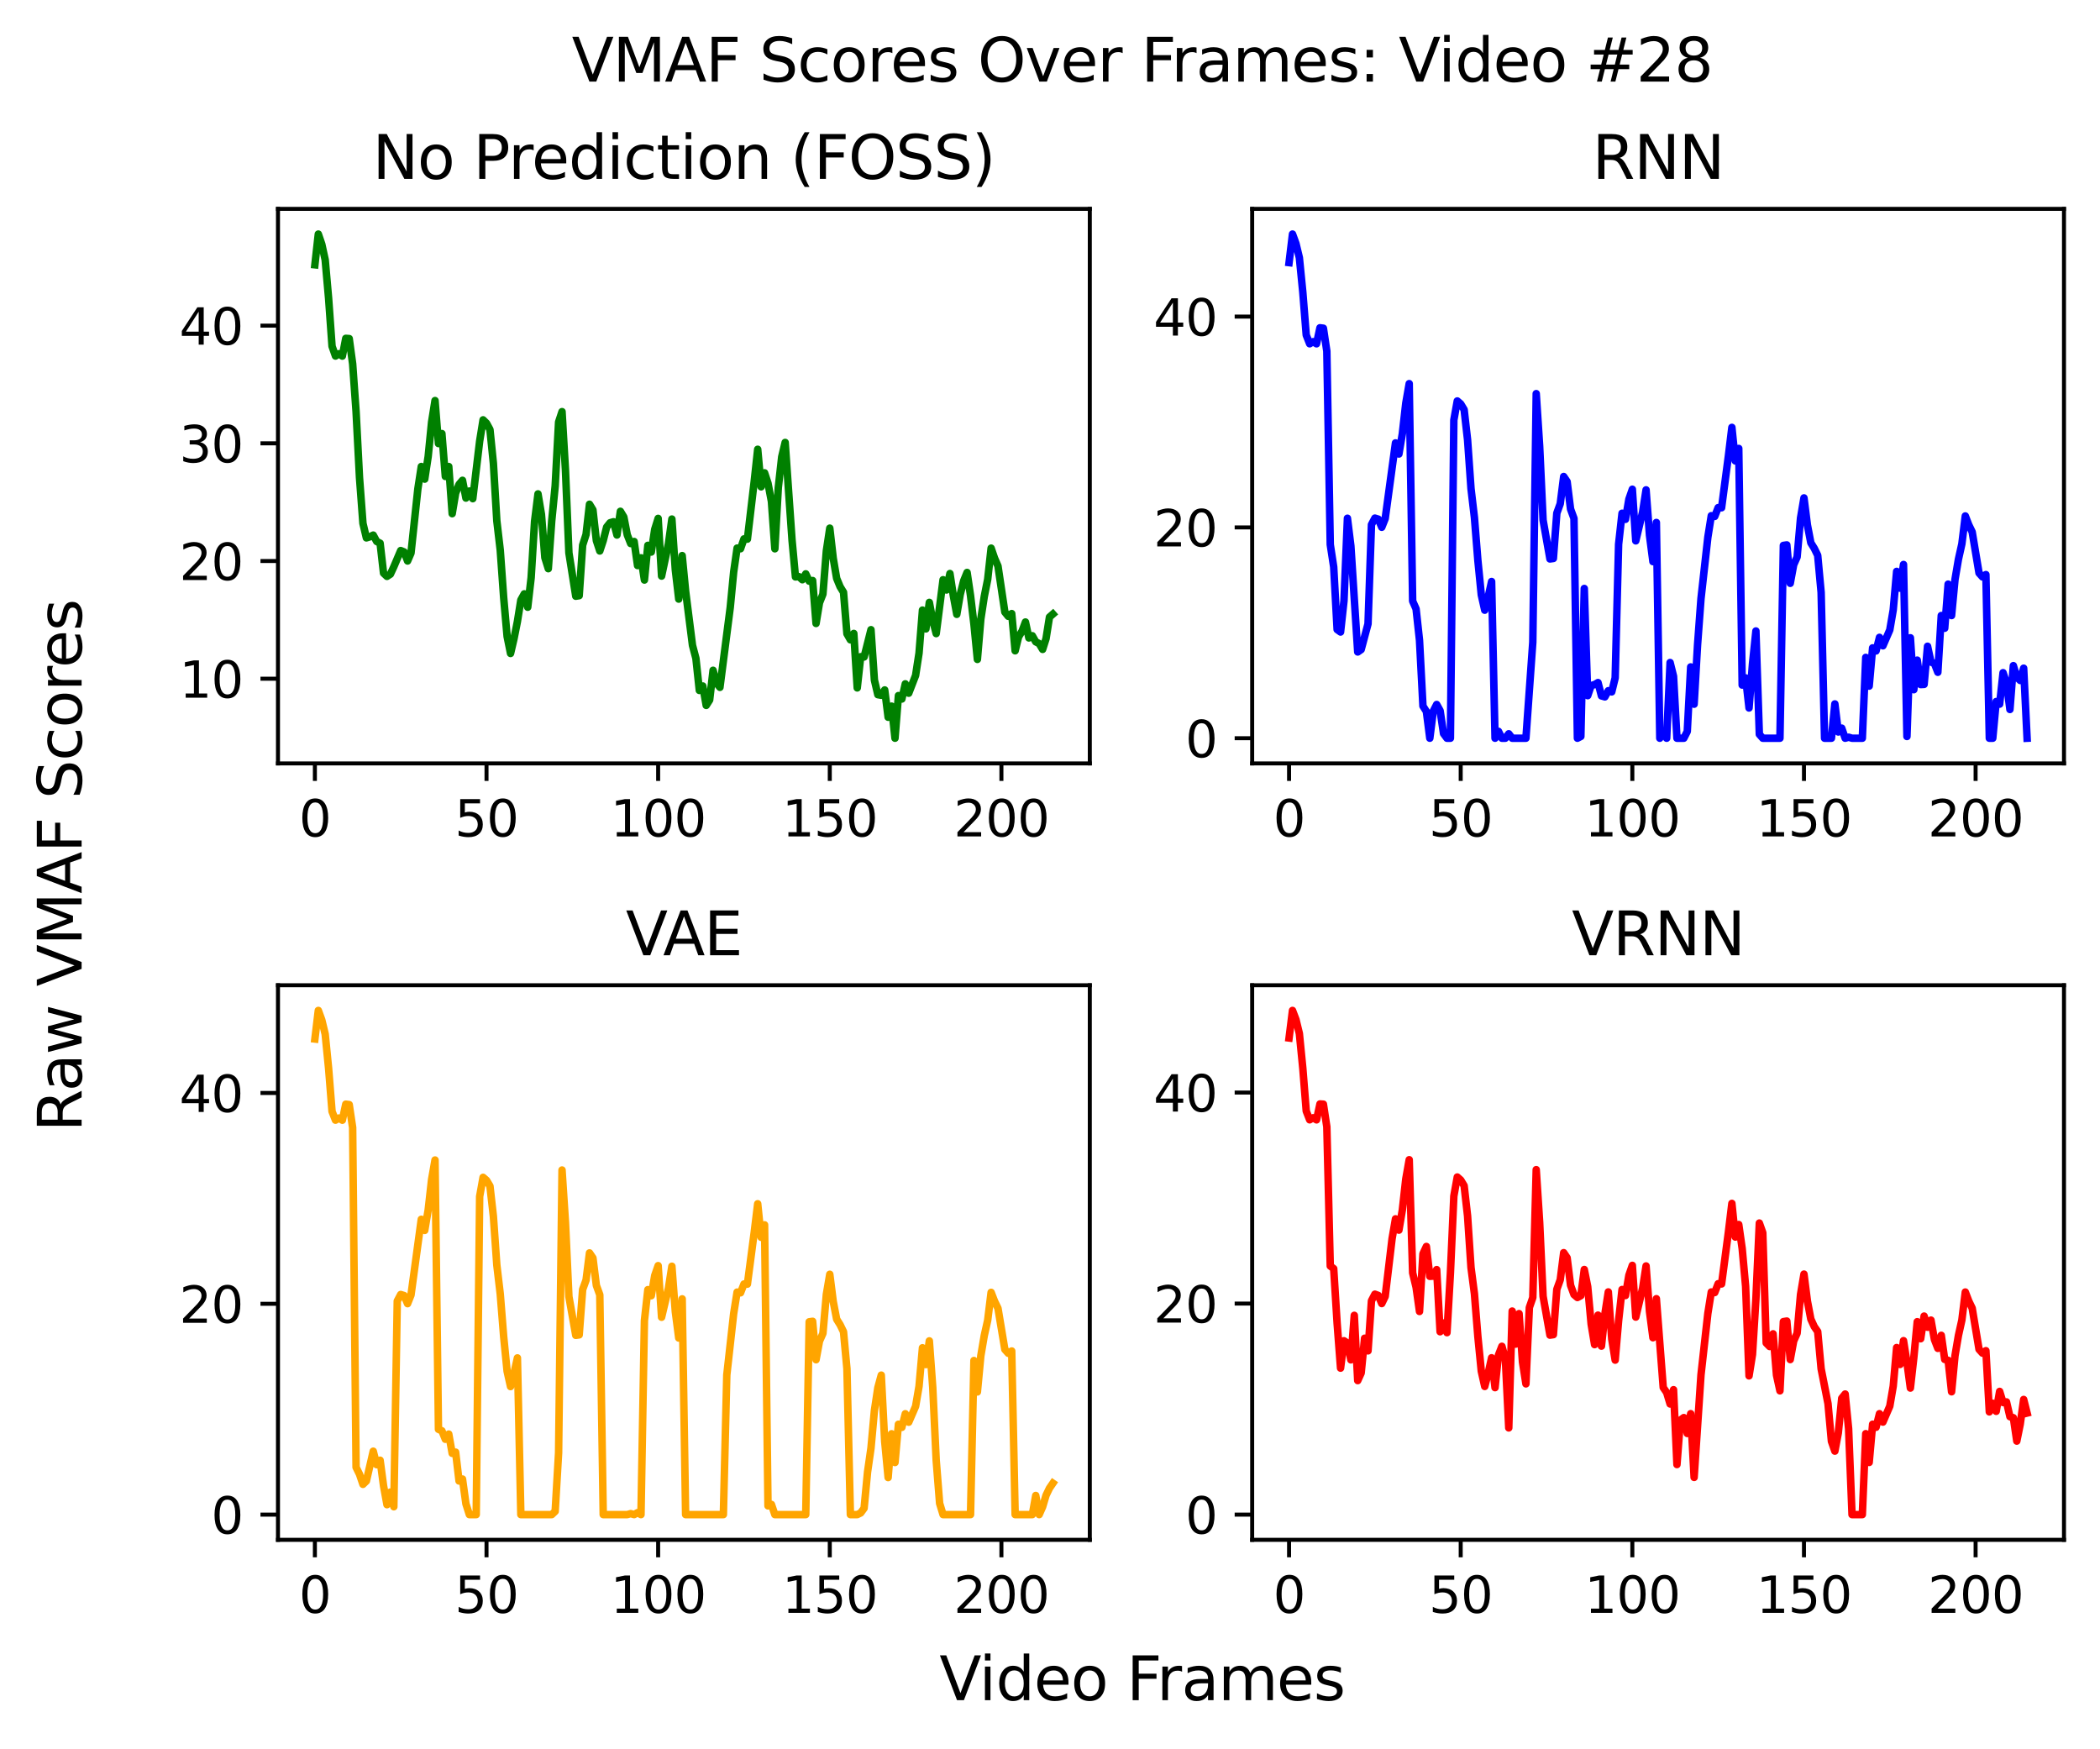 <?xml version="1.0" encoding="utf-8" standalone="no"?>
<!DOCTYPE svg PUBLIC "-//W3C//DTD SVG 1.1//EN"
  "http://www.w3.org/Graphics/SVG/1.1/DTD/svg11.dtd">
<svg xmlns:xlink="http://www.w3.org/1999/xlink" width="419.904pt" height="349.632pt" viewBox="0 0 419.904 349.632" xmlns="http://www.w3.org/2000/svg" version="1.1">
 <defs>
  <style type="text/css">*{stroke-linejoin: round; stroke-linecap: butt}</style>
 </defs>
 <g id="figure_1">
  <g id="patch_1">
   <path d="M 0 349.632 
L 419.904 349.632 
L 419.904 -0 
L 0 -0 
z
" style="fill: #ffffff"/>
  </g>
  <g id="axes_1">
   <g id="patch_2">
    <path d="M 55.584 152.64 
L 217.911 152.64 
L 217.911 41.76 
L 55.584 41.76 
z
" style="fill: #ffffff"/>
   </g>
   <g id="matplotlib.axis_1">
    <g id="xtick_1">
     <g id="line2d_1">
      <defs>
       <path id="mac944704f8" d="M 0 0 
L 0 3.5 
" style="stroke: #000000; stroke-width: 0.8"/>
      </defs>
      <g>
       <use xlink:href="#mac944704f8" x="62.963" y="152.64" style="stroke: #000000; stroke-width: 0.8"/>
      </g>
     </g>
     <g id="text_1">
      <!-- 0 -->
      <g transform="translate(59.781 167.238) scale(0.1 -0.1)">
       <defs>
        <path id="DejaVuSans-30" d="M 2034 4250 
Q 1547 4250 1301 3770 
Q 1056 3291 1056 2328 
Q 1056 1369 1301 889 
Q 1547 409 2034 409 
Q 2525 409 2770 889 
Q 3016 1369 3016 2328 
Q 3016 3291 2770 3770 
Q 2525 4250 2034 4250 
z
M 2034 4750 
Q 2819 4750 3233 4129 
Q 3647 3509 3647 2328 
Q 3647 1150 3233 529 
Q 2819 -91 2034 -91 
Q 1250 -91 836 529 
Q 422 1150 422 2328 
Q 422 3509 836 4129 
Q 1250 4750 2034 4750 
z
" transform="scale(0.016)"/>
       </defs>
       <use xlink:href="#DejaVuSans-30"/>
      </g>
     </g>
    </g>
    <g id="xtick_2">
     <g id="line2d_2">
      <g>
       <use xlink:href="#mac944704f8" x="97.281" y="152.64" style="stroke: #000000; stroke-width: 0.8"/>
      </g>
     </g>
     <g id="text_2">
      <!-- 50 -->
      <g transform="translate(90.919 167.238) scale(0.1 -0.1)">
       <defs>
        <path id="DejaVuSans-35" d="M 691 4666 
L 3169 4666 
L 3169 4134 
L 1269 4134 
L 1269 2991 
Q 1406 3038 1543 3061 
Q 1681 3084 1819 3084 
Q 2600 3084 3056 2656 
Q 3513 2228 3513 1497 
Q 3513 744 3044 326 
Q 2575 -91 1722 -91 
Q 1428 -91 1123 -41 
Q 819 9 494 109 
L 494 744 
Q 775 591 1075 516 
Q 1375 441 1709 441 
Q 2250 441 2565 725 
Q 2881 1009 2881 1497 
Q 2881 1984 2565 2268 
Q 2250 2553 1709 2553 
Q 1456 2553 1204 2497 
Q 953 2441 691 2322 
L 691 4666 
z
" transform="scale(0.016)"/>
       </defs>
       <use xlink:href="#DejaVuSans-35"/>
       <use xlink:href="#DejaVuSans-30" x="63.623"/>
      </g>
     </g>
    </g>
    <g id="xtick_3">
     <g id="line2d_3">
      <g>
       <use xlink:href="#mac944704f8" x="131.6" y="152.64" style="stroke: #000000; stroke-width: 0.8"/>
      </g>
     </g>
     <g id="text_3">
      <!-- 100 -->
      <g transform="translate(122.056 167.238) scale(0.1 -0.1)">
       <defs>
        <path id="DejaVuSans-31" d="M 794 531 
L 1825 531 
L 1825 4091 
L 703 3866 
L 703 4441 
L 1819 4666 
L 2450 4666 
L 2450 531 
L 3481 531 
L 3481 0 
L 794 0 
L 794 531 
z
" transform="scale(0.016)"/>
       </defs>
       <use xlink:href="#DejaVuSans-31"/>
       <use xlink:href="#DejaVuSans-30" x="63.623"/>
       <use xlink:href="#DejaVuSans-30" x="127.246"/>
      </g>
     </g>
    </g>
    <g id="xtick_4">
     <g id="line2d_4">
      <g>
       <use xlink:href="#mac944704f8" x="165.918" y="152.64" style="stroke: #000000; stroke-width: 0.8"/>
      </g>
     </g>
     <g id="text_4">
      <!-- 150 -->
      <g transform="translate(156.375 167.238) scale(0.1 -0.1)">
       <use xlink:href="#DejaVuSans-31"/>
       <use xlink:href="#DejaVuSans-35" x="63.623"/>
       <use xlink:href="#DejaVuSans-30" x="127.246"/>
      </g>
     </g>
    </g>
    <g id="xtick_5">
     <g id="line2d_5">
      <g>
       <use xlink:href="#mac944704f8" x="200.237" y="152.64" style="stroke: #000000; stroke-width: 0.8"/>
      </g>
     </g>
     <g id="text_5">
      <!-- 200 -->
      <g transform="translate(190.693 167.238) scale(0.1 -0.1)">
       <defs>
        <path id="DejaVuSans-32" d="M 1228 531 
L 3431 531 
L 3431 0 
L 469 0 
L 469 531 
Q 828 903 1448 1529 
Q 2069 2156 2228 2338 
Q 2531 2678 2651 2914 
Q 2772 3150 2772 3378 
Q 2772 3750 2511 3984 
Q 2250 4219 1831 4219 
Q 1534 4219 1204 4116 
Q 875 4013 500 3803 
L 500 4441 
Q 881 4594 1212 4672 
Q 1544 4750 1819 4750 
Q 2544 4750 2975 4387 
Q 3406 4025 3406 3419 
Q 3406 3131 3298 2873 
Q 3191 2616 2906 2266 
Q 2828 2175 2409 1742 
Q 1991 1309 1228 531 
z
" transform="scale(0.016)"/>
       </defs>
       <use xlink:href="#DejaVuSans-32"/>
       <use xlink:href="#DejaVuSans-30" x="63.623"/>
       <use xlink:href="#DejaVuSans-30" x="127.246"/>
      </g>
     </g>
    </g>
   </g>
   <g id="matplotlib.axis_2">
    <g id="ytick_1">
     <g id="line2d_6">
      <defs>
       <path id="m221601dce3" d="M 0 0 
L -3.5 0 
" style="stroke: #000000; stroke-width: 0.8"/>
      </defs>
      <g>
       <use xlink:href="#m221601dce3" x="55.584" y="135.704" style="stroke: #000000; stroke-width: 0.8"/>
      </g>
     </g>
     <g id="text_6">
      <!-- 10 -->
      <g transform="translate(35.859 139.503) scale(0.1 -0.1)">
       <use xlink:href="#DejaVuSans-31"/>
       <use xlink:href="#DejaVuSans-30" x="63.623"/>
      </g>
     </g>
    </g>
    <g id="ytick_2">
     <g id="line2d_7">
      <g>
       <use xlink:href="#m221601dce3" x="55.584" y="112.171" style="stroke: #000000; stroke-width: 0.8"/>
      </g>
     </g>
     <g id="text_7">
      <!-- 20 -->
      <g transform="translate(35.859 115.971) scale(0.1 -0.1)">
       <use xlink:href="#DejaVuSans-32"/>
       <use xlink:href="#DejaVuSans-30" x="63.623"/>
      </g>
     </g>
    </g>
    <g id="ytick_3">
     <g id="line2d_8">
      <g>
       <use xlink:href="#m221601dce3" x="55.584" y="88.639" style="stroke: #000000; stroke-width: 0.8"/>
      </g>
     </g>
     <g id="text_8">
      <!-- 30 -->
      <g transform="translate(35.859 92.438) scale(0.1 -0.1)">
       <defs>
        <path id="DejaVuSans-33" d="M 2597 2516 
Q 3050 2419 3304 2112 
Q 3559 1806 3559 1356 
Q 3559 666 3084 287 
Q 2609 -91 1734 -91 
Q 1441 -91 1130 -33 
Q 819 25 488 141 
L 488 750 
Q 750 597 1062 519 
Q 1375 441 1716 441 
Q 2309 441 2620 675 
Q 2931 909 2931 1356 
Q 2931 1769 2642 2001 
Q 2353 2234 1838 2234 
L 1294 2234 
L 1294 2753 
L 1863 2753 
Q 2328 2753 2575 2939 
Q 2822 3125 2822 3475 
Q 2822 3834 2567 4026 
Q 2313 4219 1838 4219 
Q 1578 4219 1281 4162 
Q 984 4106 628 3988 
L 628 4550 
Q 988 4650 1302 4700 
Q 1616 4750 1894 4750 
Q 2613 4750 3031 4423 
Q 3450 4097 3450 3541 
Q 3450 3153 3228 2886 
Q 3006 2619 2597 2516 
z
" transform="scale(0.016)"/>
       </defs>
       <use xlink:href="#DejaVuSans-33"/>
       <use xlink:href="#DejaVuSans-30" x="63.623"/>
      </g>
     </g>
    </g>
    <g id="ytick_4">
     <g id="line2d_9">
      <g>
       <use xlink:href="#m221601dce3" x="55.584" y="65.107" style="stroke: #000000; stroke-width: 0.8"/>
      </g>
     </g>
     <g id="text_9">
      <!-- 40 -->
      <g transform="translate(35.859 68.906) scale(0.1 -0.1)">
       <defs>
        <path id="DejaVuSans-34" d="M 2419 4116 
L 825 1625 
L 2419 1625 
L 2419 4116 
z
M 2253 4666 
L 3047 4666 
L 3047 1625 
L 3713 1625 
L 3713 1100 
L 3047 1100 
L 3047 0 
L 2419 0 
L 2419 1100 
L 313 1100 
L 313 1709 
L 2253 4666 
z
" transform="scale(0.016)"/>
       </defs>
       <use xlink:href="#DejaVuSans-34"/>
       <use xlink:href="#DejaVuSans-30" x="63.623"/>
      </g>
     </g>
    </g>
   </g>
   <g id="line2d_10">
    <path d="M 62.963 52.94 
L 63.649 46.8 
L 64.335 48.814 
L 65.022 51.952 
L 65.708 59.687 
L 66.394 69.228 
L 67.081 71.185 
L 67.767 70.73 
L 68.453 71.196 
L 69.14 67.651 
L 69.826 67.697 
L 70.513 72.745 
L 71.199 82.304 
L 71.885 95.507 
L 72.572 104.636 
L 73.258 107.545 
L 73.944 107.333 
L 74.631 106.99 
L 75.317 108.257 
L 76.004 108.605 
L 76.69 114.594 
L 77.376 115.241 
L 78.063 114.799 
L 78.749 113.313 
L 80.122 110.078 
L 80.808 110.359 
L 81.495 112.164 
L 82.181 110.581 
L 83.554 97.742 
L 84.24 93.275 
L 84.926 95.793 
L 85.613 91.288 
L 86.299 84.402 
L 86.986 80.091 
L 87.672 88.684 
L 88.358 86.688 
L 89.045 95.259 
L 89.731 93.278 
L 90.417 102.703 
L 91.104 98.608 
L 91.79 96.848 
L 92.477 96.035 
L 93.163 99.583 
L 93.849 98.176 
L 94.536 99.702 
L 95.908 88.208 
L 96.595 83.947 
L 97.281 84.623 
L 97.968 85.889 
L 98.654 92.633 
L 99.34 104.128 
L 100.027 109.999 
L 100.713 119.527 
L 101.399 127.249 
L 102.086 130.652 
L 102.772 127.717 
L 103.459 124.26 
L 104.145 119.968 
L 104.831 118.736 
L 105.518 121.412 
L 106.204 115.489 
L 106.89 104.251 
L 107.577 98.751 
L 108.263 102.849 
L 108.95 111.499 
L 109.636 113.704 
L 110.322 104.115 
L 111.009 97.158 
L 111.695 84.382 
L 112.381 82.303 
L 113.068 94.03 
L 113.754 110.54 
L 115.127 119.21 
L 115.813 119.099 
L 116.5 108.997 
L 117.186 106.859 
L 117.872 100.819 
L 118.559 101.955 
L 119.245 108.082 
L 119.931 110.165 
L 120.618 108.081 
L 121.304 105.377 
L 121.991 104.519 
L 122.677 104.321 
L 123.363 106.973 
L 124.05 102.231 
L 124.736 103.369 
L 125.422 106.927 
L 126.109 108.677 
L 126.795 108.267 
L 127.482 113.075 
L 128.168 111.531 
L 128.854 115.971 
L 129.541 109.037 
L 130.227 110.374 
L 130.913 105.847 
L 131.6 103.649 
L 132.286 115.184 
L 133.659 108.718 
L 134.345 103.781 
L 135.032 113.927 
L 135.718 119.784 
L 136.404 111.086 
L 137.091 118.174 
L 138.464 129.025 
L 139.15 131.634 
L 139.836 138.041 
L 140.523 137.16 
L 141.209 141.036 
L 141.895 139.953 
L 142.582 134.019 
L 143.268 136.567 
L 143.955 137.427 
L 146.014 121.455 
L 146.7 114.358 
L 147.386 109.586 
L 148.073 109.716 
L 148.759 107.746 
L 149.446 107.794 
L 150.818 96.165 
L 151.505 89.829 
L 152.191 97.335 
L 152.877 94.54 
L 153.564 96.621 
L 154.25 100.252 
L 154.937 109.724 
L 155.623 97.506 
L 156.309 91.337 
L 156.996 88.463 
L 158.368 107.956 
L 159.055 115.348 
L 159.741 115.285 
L 160.428 115.912 
L 161.114 114.736 
L 161.8 116.195 
L 162.487 116.071 
L 163.173 124.657 
L 163.859 120.519 
L 164.546 118.793 
L 165.232 110.151 
L 165.918 105.6 
L 166.605 111.603 
L 167.291 115.635 
L 167.978 117.307 
L 168.664 118.42 
L 169.35 126.715 
L 170.037 127.922 
L 170.723 126.654 
L 171.409 137.539 
L 172.096 131.303 
L 172.782 131.358 
L 174.155 125.902 
L 174.841 135.968 
L 175.528 138.895 
L 176.214 139.013 
L 176.9 137.948 
L 177.587 143.405 
L 178.273 141.188 
L 178.96 147.6 
L 179.646 139.075 
L 180.332 139.762 
L 181.019 136.728 
L 181.705 138.6 
L 183.078 135.048 
L 183.764 130.593 
L 184.451 121.982 
L 185.137 125.745 
L 185.823 120.446 
L 186.51 124.047 
L 187.196 126.68 
L 188.569 115.909 
L 189.255 117.961 
L 189.942 114.674 
L 190.628 119.139 
L 191.314 122.83 
L 192.001 118.852 
L 192.687 116.145 
L 193.373 114.457 
L 194.06 119.09 
L 194.746 124.828 
L 195.433 131.841 
L 196.119 123.783 
L 196.805 119.287 
L 197.492 115.843 
L 198.178 109.596 
L 198.864 111.599 
L 199.551 113.189 
L 200.924 122.376 
L 201.61 123.226 
L 202.296 122.68 
L 202.983 130.118 
L 203.669 127.337 
L 204.355 126.205 
L 205.042 124.367 
L 205.728 127.549 
L 206.415 127.109 
L 207.101 128.324 
L 207.787 128.68 
L 208.474 129.84 
L 209.16 127.685 
L 209.846 123.381 
L 210.533 122.778 
L 210.533 122.778 
" clip-path="url(#p3bd9b86f5b)" style="fill: none; stroke: #008000; stroke-width: 1.5; stroke-linecap: square"/>
   </g>
   <g id="patch_3">
    <path d="M 55.584 152.64 
L 55.584 41.76 
" style="fill: none; stroke: #000000; stroke-width: 0.8; stroke-linejoin: miter; stroke-linecap: square"/>
   </g>
   <g id="patch_4">
    <path d="M 217.911 152.64 
L 217.911 41.76 
" style="fill: none; stroke: #000000; stroke-width: 0.8; stroke-linejoin: miter; stroke-linecap: square"/>
   </g>
   <g id="patch_5">
    <path d="M 55.584 152.64 
L 217.911 152.64 
" style="fill: none; stroke: #000000; stroke-width: 0.8; stroke-linejoin: miter; stroke-linecap: square"/>
   </g>
   <g id="patch_6">
    <path d="M 55.584 41.76 
L 217.911 41.76 
" style="fill: none; stroke: #000000; stroke-width: 0.8; stroke-linejoin: miter; stroke-linecap: square"/>
   </g>
   <g id="text_10">
    <!-- No Prediction (FOSS) -->
    <g transform="translate(74.496 35.76) scale(0.12 -0.12)">
     <defs>
      <path id="DejaVuSans-4e" d="M 628 4666 
L 1478 4666 
L 3547 763 
L 3547 4666 
L 4159 4666 
L 4159 0 
L 3309 0 
L 1241 3903 
L 1241 0 
L 628 0 
L 628 4666 
z
" transform="scale(0.016)"/>
      <path id="DejaVuSans-6f" d="M 1959 3097 
Q 1497 3097 1228 2736 
Q 959 2375 959 1747 
Q 959 1119 1226 758 
Q 1494 397 1959 397 
Q 2419 397 2687 759 
Q 2956 1122 2956 1747 
Q 2956 2369 2687 2733 
Q 2419 3097 1959 3097 
z
M 1959 3584 
Q 2709 3584 3137 3096 
Q 3566 2609 3566 1747 
Q 3566 888 3137 398 
Q 2709 -91 1959 -91 
Q 1206 -91 779 398 
Q 353 888 353 1747 
Q 353 2609 779 3096 
Q 1206 3584 1959 3584 
z
" transform="scale(0.016)"/>
      <path id="DejaVuSans-20" transform="scale(0.016)"/>
      <path id="DejaVuSans-50" d="M 1259 4147 
L 1259 2394 
L 2053 2394 
Q 2494 2394 2734 2622 
Q 2975 2850 2975 3272 
Q 2975 3691 2734 3919 
Q 2494 4147 2053 4147 
L 1259 4147 
z
M 628 4666 
L 2053 4666 
Q 2838 4666 3239 4311 
Q 3641 3956 3641 3272 
Q 3641 2581 3239 2228 
Q 2838 1875 2053 1875 
L 1259 1875 
L 1259 0 
L 628 0 
L 628 4666 
z
" transform="scale(0.016)"/>
      <path id="DejaVuSans-72" d="M 2631 2963 
Q 2534 3019 2420 3045 
Q 2306 3072 2169 3072 
Q 1681 3072 1420 2755 
Q 1159 2438 1159 1844 
L 1159 0 
L 581 0 
L 581 3500 
L 1159 3500 
L 1159 2956 
Q 1341 3275 1631 3429 
Q 1922 3584 2338 3584 
Q 2397 3584 2469 3576 
Q 2541 3569 2628 3553 
L 2631 2963 
z
" transform="scale(0.016)"/>
      <path id="DejaVuSans-65" d="M 3597 1894 
L 3597 1613 
L 953 1613 
Q 991 1019 1311 708 
Q 1631 397 2203 397 
Q 2534 397 2845 478 
Q 3156 559 3463 722 
L 3463 178 
Q 3153 47 2828 -22 
Q 2503 -91 2169 -91 
Q 1331 -91 842 396 
Q 353 884 353 1716 
Q 353 2575 817 3079 
Q 1281 3584 2069 3584 
Q 2775 3584 3186 3129 
Q 3597 2675 3597 1894 
z
M 3022 2063 
Q 3016 2534 2758 2815 
Q 2500 3097 2075 3097 
Q 1594 3097 1305 2825 
Q 1016 2553 972 2059 
L 3022 2063 
z
" transform="scale(0.016)"/>
      <path id="DejaVuSans-64" d="M 2906 2969 
L 2906 4863 
L 3481 4863 
L 3481 0 
L 2906 0 
L 2906 525 
Q 2725 213 2448 61 
Q 2172 -91 1784 -91 
Q 1150 -91 751 415 
Q 353 922 353 1747 
Q 353 2572 751 3078 
Q 1150 3584 1784 3584 
Q 2172 3584 2448 3432 
Q 2725 3281 2906 2969 
z
M 947 1747 
Q 947 1113 1208 752 
Q 1469 391 1925 391 
Q 2381 391 2643 752 
Q 2906 1113 2906 1747 
Q 2906 2381 2643 2742 
Q 2381 3103 1925 3103 
Q 1469 3103 1208 2742 
Q 947 2381 947 1747 
z
" transform="scale(0.016)"/>
      <path id="DejaVuSans-69" d="M 603 3500 
L 1178 3500 
L 1178 0 
L 603 0 
L 603 3500 
z
M 603 4863 
L 1178 4863 
L 1178 4134 
L 603 4134 
L 603 4863 
z
" transform="scale(0.016)"/>
      <path id="DejaVuSans-63" d="M 3122 3366 
L 3122 2828 
Q 2878 2963 2633 3030 
Q 2388 3097 2138 3097 
Q 1578 3097 1268 2742 
Q 959 2388 959 1747 
Q 959 1106 1268 751 
Q 1578 397 2138 397 
Q 2388 397 2633 464 
Q 2878 531 3122 666 
L 3122 134 
Q 2881 22 2623 -34 
Q 2366 -91 2075 -91 
Q 1284 -91 818 406 
Q 353 903 353 1747 
Q 353 2603 823 3093 
Q 1294 3584 2113 3584 
Q 2378 3584 2631 3529 
Q 2884 3475 3122 3366 
z
" transform="scale(0.016)"/>
      <path id="DejaVuSans-74" d="M 1172 4494 
L 1172 3500 
L 2356 3500 
L 2356 3053 
L 1172 3053 
L 1172 1153 
Q 1172 725 1289 603 
Q 1406 481 1766 481 
L 2356 481 
L 2356 0 
L 1766 0 
Q 1100 0 847 248 
Q 594 497 594 1153 
L 594 3053 
L 172 3053 
L 172 3500 
L 594 3500 
L 594 4494 
L 1172 4494 
z
" transform="scale(0.016)"/>
      <path id="DejaVuSans-6e" d="M 3513 2113 
L 3513 0 
L 2938 0 
L 2938 2094 
Q 2938 2591 2744 2837 
Q 2550 3084 2163 3084 
Q 1697 3084 1428 2787 
Q 1159 2491 1159 1978 
L 1159 0 
L 581 0 
L 581 3500 
L 1159 3500 
L 1159 2956 
Q 1366 3272 1645 3428 
Q 1925 3584 2291 3584 
Q 2894 3584 3203 3211 
Q 3513 2838 3513 2113 
z
" transform="scale(0.016)"/>
      <path id="DejaVuSans-28" d="M 1984 4856 
Q 1566 4138 1362 3434 
Q 1159 2731 1159 2009 
Q 1159 1288 1364 580 
Q 1569 -128 1984 -844 
L 1484 -844 
Q 1016 -109 783 600 
Q 550 1309 550 2009 
Q 550 2706 781 3412 
Q 1013 4119 1484 4856 
L 1984 4856 
z
" transform="scale(0.016)"/>
      <path id="DejaVuSans-46" d="M 628 4666 
L 3309 4666 
L 3309 4134 
L 1259 4134 
L 1259 2759 
L 3109 2759 
L 3109 2228 
L 1259 2228 
L 1259 0 
L 628 0 
L 628 4666 
z
" transform="scale(0.016)"/>
      <path id="DejaVuSans-4f" d="M 2522 4238 
Q 1834 4238 1429 3725 
Q 1025 3213 1025 2328 
Q 1025 1447 1429 934 
Q 1834 422 2522 422 
Q 3209 422 3611 934 
Q 4013 1447 4013 2328 
Q 4013 3213 3611 3725 
Q 3209 4238 2522 4238 
z
M 2522 4750 
Q 3503 4750 4090 4092 
Q 4678 3434 4678 2328 
Q 4678 1225 4090 567 
Q 3503 -91 2522 -91 
Q 1538 -91 948 565 
Q 359 1222 359 2328 
Q 359 3434 948 4092 
Q 1538 4750 2522 4750 
z
" transform="scale(0.016)"/>
      <path id="DejaVuSans-53" d="M 3425 4513 
L 3425 3897 
Q 3066 4069 2747 4153 
Q 2428 4238 2131 4238 
Q 1616 4238 1336 4038 
Q 1056 3838 1056 3469 
Q 1056 3159 1242 3001 
Q 1428 2844 1947 2747 
L 2328 2669 
Q 3034 2534 3370 2195 
Q 3706 1856 3706 1288 
Q 3706 609 3251 259 
Q 2797 -91 1919 -91 
Q 1588 -91 1214 -16 
Q 841 59 441 206 
L 441 856 
Q 825 641 1194 531 
Q 1563 422 1919 422 
Q 2459 422 2753 634 
Q 3047 847 3047 1241 
Q 3047 1584 2836 1778 
Q 2625 1972 2144 2069 
L 1759 2144 
Q 1053 2284 737 2584 
Q 422 2884 422 3419 
Q 422 4038 858 4394 
Q 1294 4750 2059 4750 
Q 2388 4750 2728 4690 
Q 3069 4631 3425 4513 
z
" transform="scale(0.016)"/>
      <path id="DejaVuSans-29" d="M 513 4856 
L 1013 4856 
Q 1481 4119 1714 3412 
Q 1947 2706 1947 2009 
Q 1947 1309 1714 600 
Q 1481 -109 1013 -844 
L 513 -844 
Q 928 -128 1133 580 
Q 1338 1288 1338 2009 
Q 1338 2731 1133 3434 
Q 928 4138 513 4856 
z
" transform="scale(0.016)"/>
     </defs>
     <use xlink:href="#DejaVuSans-4e"/>
     <use xlink:href="#DejaVuSans-6f" x="74.805"/>
     <use xlink:href="#DejaVuSans-20" x="135.986"/>
     <use xlink:href="#DejaVuSans-50" x="167.773"/>
     <use xlink:href="#DejaVuSans-72" x="226.326"/>
     <use xlink:href="#DejaVuSans-65" x="265.189"/>
     <use xlink:href="#DejaVuSans-64" x="326.713"/>
     <use xlink:href="#DejaVuSans-69" x="390.189"/>
     <use xlink:href="#DejaVuSans-63" x="417.973"/>
     <use xlink:href="#DejaVuSans-74" x="472.953"/>
     <use xlink:href="#DejaVuSans-69" x="512.162"/>
     <use xlink:href="#DejaVuSans-6f" x="539.945"/>
     <use xlink:href="#DejaVuSans-6e" x="601.127"/>
     <use xlink:href="#DejaVuSans-20" x="664.506"/>
     <use xlink:href="#DejaVuSans-28" x="696.293"/>
     <use xlink:href="#DejaVuSans-46" x="735.307"/>
     <use xlink:href="#DejaVuSans-4f" x="792.826"/>
     <use xlink:href="#DejaVuSans-53" x="871.537"/>
     <use xlink:href="#DejaVuSans-53" x="935.014"/>
     <use xlink:href="#DejaVuSans-29" x="998.49"/>
    </g>
   </g>
  </g>
  <g id="axes_2">
   <g id="patch_7">
    <path d="M 250.377 152.64 
L 412.704 152.64 
L 412.704 41.76 
L 250.377 41.76 
z
" style="fill: #ffffff"/>
   </g>
   <g id="matplotlib.axis_3">
    <g id="xtick_6">
     <g id="line2d_11">
      <g>
       <use xlink:href="#mac944704f8" x="257.755" y="152.64" style="stroke: #000000; stroke-width: 0.8"/>
      </g>
     </g>
     <g id="text_11">
      <!-- 0 -->
      <g transform="translate(254.574 167.238) scale(0.1 -0.1)">
       <use xlink:href="#DejaVuSans-30"/>
      </g>
     </g>
    </g>
    <g id="xtick_7">
     <g id="line2d_12">
      <g>
       <use xlink:href="#mac944704f8" x="292.074" y="152.64" style="stroke: #000000; stroke-width: 0.8"/>
      </g>
     </g>
     <g id="text_12">
      <!-- 50 -->
      <g transform="translate(285.711 167.238) scale(0.1 -0.1)">
       <use xlink:href="#DejaVuSans-35"/>
       <use xlink:href="#DejaVuSans-30" x="63.623"/>
      </g>
     </g>
    </g>
    <g id="xtick_8">
     <g id="line2d_13">
      <g>
       <use xlink:href="#mac944704f8" x="326.393" y="152.64" style="stroke: #000000; stroke-width: 0.8"/>
      </g>
     </g>
     <g id="text_13">
      <!-- 100 -->
      <g transform="translate(316.849 167.238) scale(0.1 -0.1)">
       <use xlink:href="#DejaVuSans-31"/>
       <use xlink:href="#DejaVuSans-30" x="63.623"/>
       <use xlink:href="#DejaVuSans-30" x="127.246"/>
      </g>
     </g>
    </g>
    <g id="xtick_9">
     <g id="line2d_14">
      <g>
       <use xlink:href="#mac944704f8" x="360.711" y="152.64" style="stroke: #000000; stroke-width: 0.8"/>
      </g>
     </g>
     <g id="text_14">
      <!-- 150 -->
      <g transform="translate(351.167 167.238) scale(0.1 -0.1)">
       <use xlink:href="#DejaVuSans-31"/>
       <use xlink:href="#DejaVuSans-35" x="63.623"/>
       <use xlink:href="#DejaVuSans-30" x="127.246"/>
      </g>
     </g>
    </g>
    <g id="xtick_10">
     <g id="line2d_15">
      <g>
       <use xlink:href="#mac944704f8" x="395.03" y="152.64" style="stroke: #000000; stroke-width: 0.8"/>
      </g>
     </g>
     <g id="text_15">
      <!-- 200 -->
      <g transform="translate(385.486 167.238) scale(0.1 -0.1)">
       <use xlink:href="#DejaVuSans-32"/>
       <use xlink:href="#DejaVuSans-30" x="63.623"/>
       <use xlink:href="#DejaVuSans-30" x="127.246"/>
      </g>
     </g>
    </g>
   </g>
   <g id="matplotlib.axis_4">
    <g id="ytick_5">
     <g id="line2d_16">
      <g>
       <use xlink:href="#m221601dce3" x="250.377" y="147.6" style="stroke: #000000; stroke-width: 0.8"/>
      </g>
     </g>
     <g id="text_16">
      <!-- 0 -->
      <g transform="translate(237.014 151.399) scale(0.1 -0.1)">
       <use xlink:href="#DejaVuSans-30"/>
      </g>
     </g>
    </g>
    <g id="ytick_6">
     <g id="line2d_17">
      <g>
       <use xlink:href="#m221601dce3" x="250.377" y="105.449" style="stroke: #000000; stroke-width: 0.8"/>
      </g>
     </g>
     <g id="text_17">
      <!-- 20 -->
      <g transform="translate(230.652 109.248) scale(0.1 -0.1)">
       <use xlink:href="#DejaVuSans-32"/>
       <use xlink:href="#DejaVuSans-30" x="63.623"/>
      </g>
     </g>
    </g>
    <g id="ytick_7">
     <g id="line2d_18">
      <g>
       <use xlink:href="#m221601dce3" x="250.377" y="63.298" style="stroke: #000000; stroke-width: 0.8"/>
      </g>
     </g>
     <g id="text_18">
      <!-- 40 -->
      <g transform="translate(230.652 67.098) scale(0.1 -0.1)">
       <use xlink:href="#DejaVuSans-34"/>
       <use xlink:href="#DejaVuSans-30" x="63.623"/>
      </g>
     </g>
    </g>
   </g>
   <g id="line2d_19">
    <path d="M 257.755 52.509 
L 258.442 46.8 
L 259.128 48.681 
L 259.814 51.529 
L 260.501 58.42 
L 261.187 66.991 
L 261.873 68.733 
L 262.56 68.312 
L 263.246 68.739 
L 263.933 65.537 
L 264.619 65.625 
L 265.305 70.219 
L 265.992 108.877 
L 266.678 113.349 
L 267.364 125.868 
L 268.051 126.364 
L 268.737 120.114 
L 269.424 103.62 
L 270.11 109.139 
L 271.483 130.355 
L 272.169 129.876 
L 273.542 124.733 
L 274.228 104.896 
L 274.915 103.593 
L 275.601 103.805 
L 276.287 105.423 
L 276.974 103.693 
L 279.033 88.556 
L 279.719 90.776 
L 280.406 86.707 
L 281.092 80.623 
L 281.778 76.704 
L 282.465 120.184 
L 283.151 121.74 
L 283.837 128.024 
L 284.524 141.166 
L 285.21 142.249 
L 285.897 147.6 
L 286.583 142.204 
L 287.269 140.857 
L 287.956 142.094 
L 288.642 146.675 
L 289.328 147.6 
L 290.015 147.6 
L 290.701 83.994 
L 291.388 80.168 
L 292.074 80.761 
L 292.76 81.911 
L 293.447 87.952 
L 294.133 97.69 
L 294.819 103.491 
L 295.506 112.043 
L 296.192 118.938 
L 296.879 122.002 
L 297.565 119.365 
L 298.251 116.269 
L 298.938 147.6 
L 299.624 146.222 
L 300.31 147.6 
L 300.997 147.6 
L 301.683 146.712 
L 302.37 147.6 
L 305.115 147.6 
L 306.488 128.397 
L 307.174 78.705 
L 307.86 89.206 
L 308.547 103.999 
L 309.92 111.757 
L 310.606 111.661 
L 311.292 102.599 
L 311.979 100.708 
L 312.665 95.276 
L 313.351 96.294 
L 314.038 101.777 
L 314.724 103.658 
L 315.411 147.6 
L 316.097 147.245 
L 316.783 117.661 
L 317.47 139.09 
L 318.156 137.072 
L 318.842 136.877 
L 319.529 136.475 
L 320.215 139.135 
L 320.902 139.333 
L 321.588 138.102 
L 322.274 138.333 
L 322.961 135.532 
L 323.647 108.817 
L 324.333 102.623 
L 325.02 103.833 
L 325.706 99.805 
L 326.393 97.822 
L 327.079 108.139 
L 328.452 102.347 
L 329.138 97.944 
L 329.824 107.015 
L 330.511 112.29 
L 331.197 104.464 
L 331.884 147.6 
L 332.57 146.27 
L 333.256 147.6 
L 333.943 132.467 
L 334.629 135.217 
L 335.315 147.6 
L 336.688 147.6 
L 337.375 146.25 
L 338.061 133.344 
L 338.747 140.796 
L 339.434 128.919 
L 340.12 119.685 
L 341.493 107.405 
L 342.179 103.111 
L 342.866 103.254 
L 343.552 101.495 
L 344.238 101.519 
L 345.611 91.099 
L 346.297 85.453 
L 346.984 92.158 
L 347.67 89.662 
L 348.357 136.973 
L 349.043 135.535 
L 349.729 141.554 
L 350.416 132.742 
L 351.102 126.159 
L 351.788 146.818 
L 352.475 147.6 
L 355.907 147.6 
L 356.593 109.053 
L 357.279 108.951 
L 357.966 116.63 
L 358.652 112.919 
L 359.338 111.374 
L 360.025 103.585 
L 360.711 99.551 
L 361.398 104.969 
L 362.084 108.531 
L 362.77 109.637 
L 363.457 111.041 
L 364.143 118.448 
L 364.829 147.6 
L 366.202 147.6 
L 366.889 140.742 
L 367.575 146.35 
L 368.261 145.584 
L 368.948 147.6 
L 369.634 147.398 
L 370.32 147.6 
L 372.38 147.6 
L 373.066 131.44 
L 373.752 137.183 
L 374.439 129.536 
L 375.125 130.154 
L 375.811 127.434 
L 376.498 129.121 
L 377.871 125.951 
L 378.557 121.953 
L 379.243 114.245 
L 379.93 117.602 
L 380.616 112.866 
L 381.302 147.253 
L 381.989 127.519 
L 382.675 137.897 
L 383.362 131.989 
L 384.048 136.872 
L 384.734 136.836 
L 385.421 129.212 
L 386.107 132.37 
L 386.793 132.646 
L 387.48 134.416 
L 388.166 123.069 
L 388.853 125.612 
L 389.539 116.791 
L 390.225 123.075 
L 390.912 115.857 
L 391.598 111.819 
L 392.284 108.744 
L 392.971 103.163 
L 393.657 104.937 
L 394.344 106.356 
L 395.716 114.574 
L 396.403 115.347 
L 397.089 114.886 
L 397.775 147.6 
L 398.462 147.6 
L 399.148 140.267 
L 399.835 140.787 
L 400.521 134.498 
L 401.207 136.554 
L 401.894 141.853 
L 402.58 133.091 
L 403.266 135.383 
L 403.953 136.056 
L 404.639 133.599 
L 405.325 147.6 
L 405.325 147.6 
" clip-path="url(#p5860aca937)" style="fill: none; stroke: #0000ff; stroke-width: 1.5; stroke-linecap: square"/>
   </g>
   <g id="patch_8">
    <path d="M 250.377 152.64 
L 250.377 41.76 
" style="fill: none; stroke: #000000; stroke-width: 0.8; stroke-linejoin: miter; stroke-linecap: square"/>
   </g>
   <g id="patch_9">
    <path d="M 412.704 152.64 
L 412.704 41.76 
" style="fill: none; stroke: #000000; stroke-width: 0.8; stroke-linejoin: miter; stroke-linecap: square"/>
   </g>
   <g id="patch_10">
    <path d="M 250.377 152.64 
L 412.704 152.64 
" style="fill: none; stroke: #000000; stroke-width: 0.8; stroke-linejoin: miter; stroke-linecap: square"/>
   </g>
   <g id="patch_11">
    <path d="M 250.377 41.76 
L 412.704 41.76 
" style="fill: none; stroke: #000000; stroke-width: 0.8; stroke-linejoin: miter; stroke-linecap: square"/>
   </g>
   <g id="text_19">
    <!-- RNN -->
    <g transform="translate(318.394 35.76) scale(0.12 -0.12)">
     <defs>
      <path id="DejaVuSans-52" d="M 2841 2188 
Q 3044 2119 3236 1894 
Q 3428 1669 3622 1275 
L 4263 0 
L 3584 0 
L 2988 1197 
Q 2756 1666 2539 1819 
Q 2322 1972 1947 1972 
L 1259 1972 
L 1259 0 
L 628 0 
L 628 4666 
L 2053 4666 
Q 2853 4666 3247 4331 
Q 3641 3997 3641 3322 
Q 3641 2881 3436 2590 
Q 3231 2300 2841 2188 
z
M 1259 4147 
L 1259 2491 
L 2053 2491 
Q 2509 2491 2742 2702 
Q 2975 2913 2975 3322 
Q 2975 3731 2742 3939 
Q 2509 4147 2053 4147 
L 1259 4147 
z
" transform="scale(0.016)"/>
     </defs>
     <use xlink:href="#DejaVuSans-52"/>
     <use xlink:href="#DejaVuSans-4e" x="69.482"/>
     <use xlink:href="#DejaVuSans-4e" x="144.287"/>
    </g>
   </g>
  </g>
  <g id="axes_3">
   <g id="patch_12">
    <path d="M 55.584 307.872 
L 217.911 307.872 
L 217.911 196.992 
L 55.584 196.992 
z
" style="fill: #ffffff"/>
   </g>
   <g id="matplotlib.axis_5">
    <g id="xtick_11">
     <g id="line2d_20">
      <g>
       <use xlink:href="#mac944704f8" x="62.963" y="307.872" style="stroke: #000000; stroke-width: 0.8"/>
      </g>
     </g>
     <g id="text_20">
      <!-- 0 -->
      <g transform="translate(59.781 322.47) scale(0.1 -0.1)">
       <use xlink:href="#DejaVuSans-30"/>
      </g>
     </g>
    </g>
    <g id="xtick_12">
     <g id="line2d_21">
      <g>
       <use xlink:href="#mac944704f8" x="97.281" y="307.872" style="stroke: #000000; stroke-width: 0.8"/>
      </g>
     </g>
     <g id="text_21">
      <!-- 50 -->
      <g transform="translate(90.919 322.47) scale(0.1 -0.1)">
       <use xlink:href="#DejaVuSans-35"/>
       <use xlink:href="#DejaVuSans-30" x="63.623"/>
      </g>
     </g>
    </g>
    <g id="xtick_13">
     <g id="line2d_22">
      <g>
       <use xlink:href="#mac944704f8" x="131.6" y="307.872" style="stroke: #000000; stroke-width: 0.8"/>
      </g>
     </g>
     <g id="text_22">
      <!-- 100 -->
      <g transform="translate(122.056 322.47) scale(0.1 -0.1)">
       <use xlink:href="#DejaVuSans-31"/>
       <use xlink:href="#DejaVuSans-30" x="63.623"/>
       <use xlink:href="#DejaVuSans-30" x="127.246"/>
      </g>
     </g>
    </g>
    <g id="xtick_14">
     <g id="line2d_23">
      <g>
       <use xlink:href="#mac944704f8" x="165.918" y="307.872" style="stroke: #000000; stroke-width: 0.8"/>
      </g>
     </g>
     <g id="text_23">
      <!-- 150 -->
      <g transform="translate(156.375 322.47) scale(0.1 -0.1)">
       <use xlink:href="#DejaVuSans-31"/>
       <use xlink:href="#DejaVuSans-35" x="63.623"/>
       <use xlink:href="#DejaVuSans-30" x="127.246"/>
      </g>
     </g>
    </g>
    <g id="xtick_15">
     <g id="line2d_24">
      <g>
       <use xlink:href="#mac944704f8" x="200.237" y="307.872" style="stroke: #000000; stroke-width: 0.8"/>
      </g>
     </g>
     <g id="text_24">
      <!-- 200 -->
      <g transform="translate(190.693 322.47) scale(0.1 -0.1)">
       <use xlink:href="#DejaVuSans-32"/>
       <use xlink:href="#DejaVuSans-30" x="63.623"/>
       <use xlink:href="#DejaVuSans-30" x="127.246"/>
      </g>
     </g>
    </g>
   </g>
   <g id="matplotlib.axis_6">
    <g id="ytick_8">
     <g id="line2d_25">
      <g>
       <use xlink:href="#m221601dce3" x="55.584" y="302.832" style="stroke: #000000; stroke-width: 0.8"/>
      </g>
     </g>
     <g id="text_25">
      <!-- 0 -->
      <g transform="translate(42.221 306.631) scale(0.1 -0.1)">
       <use xlink:href="#DejaVuSans-30"/>
      </g>
     </g>
    </g>
    <g id="ytick_9">
     <g id="line2d_26">
      <g>
       <use xlink:href="#m221601dce3" x="55.584" y="260.681" style="stroke: #000000; stroke-width: 0.8"/>
      </g>
     </g>
     <g id="text_26">
      <!-- 20 -->
      <g transform="translate(35.859 264.48) scale(0.1 -0.1)">
       <use xlink:href="#DejaVuSans-32"/>
       <use xlink:href="#DejaVuSans-30" x="63.623"/>
      </g>
     </g>
    </g>
    <g id="ytick_10">
     <g id="line2d_27">
      <g>
       <use xlink:href="#m221601dce3" x="55.584" y="218.53" style="stroke: #000000; stroke-width: 0.8"/>
      </g>
     </g>
     <g id="text_27">
      <!-- 40 -->
      <g transform="translate(35.859 222.33) scale(0.1 -0.1)">
       <use xlink:href="#DejaVuSans-34"/>
       <use xlink:href="#DejaVuSans-30" x="63.623"/>
      </g>
     </g>
    </g>
   </g>
   <g id="line2d_28">
    <path d="M 62.963 207.741 
L 63.649 202.032 
L 64.335 203.913 
L 65.022 206.761 
L 65.708 213.652 
L 66.394 222.223 
L 67.081 223.965 
L 67.767 223.544 
L 68.453 223.971 
L 69.14 220.769 
L 69.826 220.857 
L 70.513 225.451 
L 71.199 293.365 
L 71.885 294.763 
L 72.572 296.78 
L 73.258 296.114 
L 74.631 290.157 
L 75.317 292.853 
L 76.004 291.959 
L 76.69 297.067 
L 77.376 300.846 
L 78.063 298.325 
L 78.749 301.256 
L 79.435 260.128 
L 80.122 258.825 
L 80.808 259.037 
L 81.495 260.655 
L 82.181 258.925 
L 84.24 243.788 
L 84.926 246.008 
L 85.613 241.939 
L 86.299 235.855 
L 86.986 231.936 
L 87.672 285.778 
L 88.358 286.072 
L 89.045 287.767 
L 89.731 286.731 
L 90.417 290.584 
L 91.104 290.343 
L 91.79 296.11 
L 92.477 295.72 
L 93.163 300.678 
L 93.849 302.832 
L 95.222 302.832 
L 95.908 239.226 
L 96.595 235.4 
L 97.281 235.993 
L 97.968 237.143 
L 98.654 243.184 
L 99.34 252.922 
L 100.027 258.723 
L 100.713 267.275 
L 101.399 274.17 
L 102.086 277.234 
L 102.772 274.597 
L 103.459 271.501 
L 104.145 302.832 
L 110.322 302.832 
L 111.009 302.177 
L 111.695 290.456 
L 112.381 233.937 
L 113.068 244.438 
L 113.754 259.231 
L 115.127 266.989 
L 115.813 266.893 
L 116.5 257.831 
L 117.186 255.94 
L 117.872 250.508 
L 118.559 251.526 
L 119.245 257.009 
L 119.931 258.89 
L 120.618 302.832 
L 125.422 302.832 
L 126.109 302.636 
L 126.795 302.832 
L 127.482 302.442 
L 128.168 302.832 
L 128.854 264.049 
L 129.541 257.855 
L 130.227 259.065 
L 130.913 255.037 
L 131.6 253.054 
L 132.286 263.371 
L 133.659 257.579 
L 134.345 253.176 
L 135.032 262.247 
L 135.718 267.522 
L 136.404 259.696 
L 137.091 302.832 
L 144.641 302.832 
L 145.327 274.917 
L 146.7 262.637 
L 147.386 258.343 
L 148.073 258.486 
L 148.759 256.727 
L 149.446 256.751 
L 150.818 246.331 
L 151.505 240.685 
L 152.191 247.39 
L 152.877 244.894 
L 153.564 301.08 
L 154.25 300.794 
L 154.937 302.832 
L 161.114 302.832 
L 161.8 264.285 
L 162.487 264.183 
L 163.173 271.862 
L 163.859 268.151 
L 164.546 266.606 
L 165.232 258.817 
L 165.918 254.783 
L 166.605 260.201 
L 167.291 263.763 
L 167.978 264.869 
L 168.664 266.273 
L 169.35 273.68 
L 170.037 302.832 
L 171.409 302.832 
L 172.096 302.496 
L 172.782 301.558 
L 173.469 294.328 
L 174.155 289.55 
L 174.841 282.031 
L 175.528 277.469 
L 176.214 274.946 
L 176.9 288.201 
L 177.587 295.424 
L 178.273 286.672 
L 178.96 292.415 
L 179.646 284.768 
L 180.332 285.386 
L 181.019 282.666 
L 181.705 284.353 
L 183.078 281.183 
L 183.764 277.185 
L 184.451 269.477 
L 185.137 272.834 
L 185.823 268.098 
L 186.51 277.452 
L 187.196 291.953 
L 187.882 300.578 
L 188.569 302.832 
L 194.06 302.832 
L 194.746 272.023 
L 195.433 278.307 
L 196.119 271.089 
L 196.805 267.051 
L 197.492 263.976 
L 198.178 258.395 
L 198.864 260.169 
L 199.551 261.588 
L 200.924 269.806 
L 201.61 270.579 
L 202.296 270.118 
L 202.983 302.832 
L 206.415 302.832 
L 207.101 299.008 
L 207.787 302.832 
L 208.474 301.282 
L 209.16 298.975 
L 209.846 297.553 
L 210.533 296.552 
L 210.533 296.552 
" clip-path="url(#pb6a89d8131)" style="fill: none; stroke: #ffa500; stroke-width: 1.5; stroke-linecap: square"/>
   </g>
   <g id="patch_13">
    <path d="M 55.584 307.872 
L 55.584 196.992 
" style="fill: none; stroke: #000000; stroke-width: 0.8; stroke-linejoin: miter; stroke-linecap: square"/>
   </g>
   <g id="patch_14">
    <path d="M 217.911 307.872 
L 217.911 196.992 
" style="fill: none; stroke: #000000; stroke-width: 0.8; stroke-linejoin: miter; stroke-linecap: square"/>
   </g>
   <g id="patch_15">
    <path d="M 55.584 307.872 
L 217.911 307.872 
" style="fill: none; stroke: #000000; stroke-width: 0.8; stroke-linejoin: miter; stroke-linecap: square"/>
   </g>
   <g id="patch_16">
    <path d="M 55.584 196.992 
L 217.911 196.992 
" style="fill: none; stroke: #000000; stroke-width: 0.8; stroke-linejoin: miter; stroke-linecap: square"/>
   </g>
   <g id="text_28">
    <!-- VAE -->
    <g transform="translate(125.13 190.992) scale(0.12 -0.12)">
     <defs>
      <path id="DejaVuSans-56" d="M 1831 0 
L 50 4666 
L 709 4666 
L 2188 738 
L 3669 4666 
L 4325 4666 
L 2547 0 
L 1831 0 
z
" transform="scale(0.016)"/>
      <path id="DejaVuSans-41" d="M 2188 4044 
L 1331 1722 
L 3047 1722 
L 2188 4044 
z
M 1831 4666 
L 2547 4666 
L 4325 0 
L 3669 0 
L 3244 1197 
L 1141 1197 
L 716 0 
L 50 0 
L 1831 4666 
z
" transform="scale(0.016)"/>
      <path id="DejaVuSans-45" d="M 628 4666 
L 3578 4666 
L 3578 4134 
L 1259 4134 
L 1259 2753 
L 3481 2753 
L 3481 2222 
L 1259 2222 
L 1259 531 
L 3634 531 
L 3634 0 
L 628 0 
L 628 4666 
z
" transform="scale(0.016)"/>
     </defs>
     <use xlink:href="#DejaVuSans-56"/>
     <use xlink:href="#DejaVuSans-41" x="62.033"/>
     <use xlink:href="#DejaVuSans-45" x="130.441"/>
    </g>
   </g>
  </g>
  <g id="axes_4">
   <g id="patch_17">
    <path d="M 250.377 307.872 
L 412.704 307.872 
L 412.704 196.992 
L 250.377 196.992 
z
" style="fill: #ffffff"/>
   </g>
   <g id="matplotlib.axis_7">
    <g id="xtick_16">
     <g id="line2d_29">
      <g>
       <use xlink:href="#mac944704f8" x="257.755" y="307.872" style="stroke: #000000; stroke-width: 0.8"/>
      </g>
     </g>
     <g id="text_29">
      <!-- 0 -->
      <g transform="translate(254.574 322.47) scale(0.1 -0.1)">
       <use xlink:href="#DejaVuSans-30"/>
      </g>
     </g>
    </g>
    <g id="xtick_17">
     <g id="line2d_30">
      <g>
       <use xlink:href="#mac944704f8" x="292.074" y="307.872" style="stroke: #000000; stroke-width: 0.8"/>
      </g>
     </g>
     <g id="text_30">
      <!-- 50 -->
      <g transform="translate(285.711 322.47) scale(0.1 -0.1)">
       <use xlink:href="#DejaVuSans-35"/>
       <use xlink:href="#DejaVuSans-30" x="63.623"/>
      </g>
     </g>
    </g>
    <g id="xtick_18">
     <g id="line2d_31">
      <g>
       <use xlink:href="#mac944704f8" x="326.393" y="307.872" style="stroke: #000000; stroke-width: 0.8"/>
      </g>
     </g>
     <g id="text_31">
      <!-- 100 -->
      <g transform="translate(316.849 322.47) scale(0.1 -0.1)">
       <use xlink:href="#DejaVuSans-31"/>
       <use xlink:href="#DejaVuSans-30" x="63.623"/>
       <use xlink:href="#DejaVuSans-30" x="127.246"/>
      </g>
     </g>
    </g>
    <g id="xtick_19">
     <g id="line2d_32">
      <g>
       <use xlink:href="#mac944704f8" x="360.711" y="307.872" style="stroke: #000000; stroke-width: 0.8"/>
      </g>
     </g>
     <g id="text_32">
      <!-- 150 -->
      <g transform="translate(351.167 322.47) scale(0.1 -0.1)">
       <use xlink:href="#DejaVuSans-31"/>
       <use xlink:href="#DejaVuSans-35" x="63.623"/>
       <use xlink:href="#DejaVuSans-30" x="127.246"/>
      </g>
     </g>
    </g>
    <g id="xtick_20">
     <g id="line2d_33">
      <g>
       <use xlink:href="#mac944704f8" x="395.03" y="307.872" style="stroke: #000000; stroke-width: 0.8"/>
      </g>
     </g>
     <g id="text_33">
      <!-- 200 -->
      <g transform="translate(385.486 322.47) scale(0.1 -0.1)">
       <use xlink:href="#DejaVuSans-32"/>
       <use xlink:href="#DejaVuSans-30" x="63.623"/>
       <use xlink:href="#DejaVuSans-30" x="127.246"/>
      </g>
     </g>
    </g>
   </g>
   <g id="matplotlib.axis_8">
    <g id="ytick_11">
     <g id="line2d_34">
      <g>
       <use xlink:href="#m221601dce3" x="250.377" y="302.832" style="stroke: #000000; stroke-width: 0.8"/>
      </g>
     </g>
     <g id="text_34">
      <!-- 0 -->
      <g transform="translate(237.014 306.631) scale(0.1 -0.1)">
       <use xlink:href="#DejaVuSans-30"/>
      </g>
     </g>
    </g>
    <g id="ytick_12">
     <g id="line2d_35">
      <g>
       <use xlink:href="#m221601dce3" x="250.377" y="260.638" style="stroke: #000000; stroke-width: 0.8"/>
      </g>
     </g>
     <g id="text_35">
      <!-- 20 -->
      <g transform="translate(230.652 264.437) scale(0.1 -0.1)">
       <use xlink:href="#DejaVuSans-32"/>
       <use xlink:href="#DejaVuSans-30" x="63.623"/>
      </g>
     </g>
    </g>
    <g id="ytick_13">
     <g id="line2d_36">
      <g>
       <use xlink:href="#m221601dce3" x="250.377" y="218.444" style="stroke: #000000; stroke-width: 0.8"/>
      </g>
     </g>
     <g id="text_36">
      <!-- 40 -->
      <g transform="translate(230.652 222.244) scale(0.1 -0.1)">
       <use xlink:href="#DejaVuSans-34"/>
       <use xlink:href="#DejaVuSans-30" x="63.623"/>
      </g>
     </g>
    </g>
   </g>
   <g id="line2d_37">
    <path d="M 257.755 207.537 
L 258.442 202.032 
L 259.128 203.837 
L 259.814 206.651 
L 260.501 213.585 
L 261.187 222.139 
L 261.873 223.894 
L 262.56 223.486 
L 263.246 223.903 
L 263.933 220.725 
L 264.619 220.767 
L 265.305 225.292 
L 265.992 253.13 
L 266.678 253.649 
L 267.364 264.581 
L 268.051 273.548 
L 268.737 268.073 
L 269.424 268.536 
L 270.11 271.886 
L 270.796 262.991 
L 271.483 276.038 
L 272.169 274.521 
L 272.855 267.568 
L 273.542 270.092 
L 274.228 260.077 
L 274.915 258.761 
L 275.601 259.013 
L 276.287 260.631 
L 276.974 259.212 
L 278.346 247.702 
L 279.033 243.698 
L 279.719 245.955 
L 280.406 241.916 
L 281.092 235.743 
L 281.778 231.877 
L 282.465 254.496 
L 283.151 257.371 
L 283.837 262.216 
L 284.524 250.691 
L 285.21 249.221 
L 285.897 255.19 
L 286.583 255.152 
L 287.269 253.848 
L 287.956 266.268 
L 288.642 264.526 
L 289.328 266.451 
L 290.015 254.582 
L 290.701 239.155 
L 291.388 235.335 
L 292.074 235.94 
L 292.76 237.076 
L 293.447 243.122 
L 294.133 253.427 
L 294.819 258.69 
L 295.506 267.233 
L 296.192 274.156 
L 296.879 277.207 
L 297.565 274.575 
L 298.251 271.476 
L 298.938 277.445 
L 299.624 270.932 
L 300.31 269.18 
L 300.997 271.603 
L 301.683 285.493 
L 302.37 262.138 
L 303.056 268.746 
L 303.742 262.647 
L 304.429 272.322 
L 305.115 276.689 
L 305.801 261.421 
L 306.488 259.443 
L 307.174 233.86 
L 307.86 244.374 
L 308.547 259.176 
L 309.92 266.948 
L 310.606 266.849 
L 311.292 257.793 
L 311.979 255.875 
L 312.665 250.46 
L 313.351 251.479 
L 314.038 256.972 
L 314.724 258.84 
L 315.411 259.424 
L 316.097 259.059 
L 316.783 253.828 
L 317.47 257.265 
L 318.156 264.73 
L 318.842 268.842 
L 319.529 262.947 
L 320.215 269.146 
L 320.902 262.721 
L 321.588 258.308 
L 322.274 267.712 
L 322.961 271.942 
L 323.647 264.045 
L 324.333 257.828 
L 325.02 259.027 
L 325.706 254.968 
L 326.393 252.998 
L 327.079 263.339 
L 328.452 257.542 
L 329.138 253.116 
L 329.824 262.212 
L 330.511 267.463 
L 331.197 259.665 
L 332.57 277.421 
L 333.256 278.427 
L 333.943 280.708 
L 334.629 277.859 
L 335.315 292.823 
L 336.002 283.936 
L 336.688 283.431 
L 337.375 286.61 
L 338.061 282.654 
L 338.747 295.394 
L 340.12 274.875 
L 341.493 262.598 
L 342.179 258.32 
L 342.866 258.437 
L 343.552 256.671 
L 344.238 256.713 
L 345.611 246.288 
L 346.297 240.608 
L 346.984 247.337 
L 347.67 244.831 
L 348.357 249.651 
L 349.043 257.194 
L 349.729 275.09 
L 350.416 270.803 
L 351.102 259.727 
L 351.788 244.538 
L 352.475 246.476 
L 353.161 268.518 
L 353.847 269.221 
L 354.534 266.685 
L 355.22 274.939 
L 355.907 278.082 
L 356.593 264.246 
L 357.279 264.134 
L 357.966 271.831 
L 358.652 268.122 
L 359.338 266.575 
L 360.025 258.827 
L 360.711 254.747 
L 361.398 260.129 
L 362.084 263.743 
L 362.77 265.243 
L 363.457 266.24 
L 364.143 273.676 
L 365.516 280.644 
L 366.202 288.173 
L 366.889 290.139 
L 367.575 286.511 
L 368.261 279.572 
L 368.948 278.725 
L 369.634 285.644 
L 370.32 302.832 
L 372.38 302.832 
L 373.066 286.652 
L 373.752 292.4 
L 374.439 284.758 
L 375.125 285.374 
L 375.811 282.654 
L 376.498 284.332 
L 377.871 281.148 
L 378.557 277.153 
L 379.243 269.433 
L 379.93 272.807 
L 380.616 268.056 
L 381.302 272.41 
L 381.989 277.53 
L 382.675 271.454 
L 383.362 264.262 
L 384.048 267.665 
L 384.734 263.14 
L 385.421 265.369 
L 386.107 263.946 
L 386.793 267.82 
L 387.48 269.591 
L 388.166 266.983 
L 388.853 271.803 
L 389.539 271.985 
L 390.225 278.272 
L 390.912 271.048 
L 391.598 267.017 
L 392.284 263.93 
L 392.971 258.33 
L 393.657 260.125 
L 394.344 261.551 
L 395.716 269.786 
L 396.403 270.549 
L 397.089 270.059 
L 397.775 282.289 
L 398.462 280.571 
L 399.148 282.179 
L 399.835 278.201 
L 400.521 280.426 
L 401.207 280.297 
L 401.894 283.25 
L 402.58 283.462 
L 403.266 288.133 
L 403.953 284.754 
L 404.639 279.813 
L 405.325 282.529 
L 405.325 282.529 
" clip-path="url(#p2201f03d51)" style="fill: none; stroke: #ff0000; stroke-width: 1.5; stroke-linecap: square"/>
   </g>
   <g id="patch_18">
    <path d="M 250.377 307.872 
L 250.377 196.992 
" style="fill: none; stroke: #000000; stroke-width: 0.8; stroke-linejoin: miter; stroke-linecap: square"/>
   </g>
   <g id="patch_19">
    <path d="M 412.704 307.872 
L 412.704 196.992 
" style="fill: none; stroke: #000000; stroke-width: 0.8; stroke-linejoin: miter; stroke-linecap: square"/>
   </g>
   <g id="patch_20">
    <path d="M 250.377 307.872 
L 412.704 307.872 
" style="fill: none; stroke: #000000; stroke-width: 0.8; stroke-linejoin: miter; stroke-linecap: square"/>
   </g>
   <g id="patch_21">
    <path d="M 250.377 196.992 
L 412.704 196.992 
" style="fill: none; stroke: #000000; stroke-width: 0.8; stroke-linejoin: miter; stroke-linecap: square"/>
   </g>
   <g id="text_37">
    <!-- VRNN -->
    <g transform="translate(314.289 190.992) scale(0.12 -0.12)">
     <use xlink:href="#DejaVuSans-56"/>
     <use xlink:href="#DejaVuSans-52" x="68.408"/>
     <use xlink:href="#DejaVuSans-4e" x="137.891"/>
     <use xlink:href="#DejaVuSans-4e" x="212.695"/>
    </g>
   </g>
  </g>
  <g id="text_38">
   <!-- VMAF Scores Over Frames: Video #28 -->
   <g transform="translate(114.338 16.318) scale(0.12 -0.12)">
    <defs>
     <path id="DejaVuSans-4d" d="M 628 4666 
L 1569 4666 
L 2759 1491 
L 3956 4666 
L 4897 4666 
L 4897 0 
L 4281 0 
L 4281 4097 
L 3078 897 
L 2444 897 
L 1241 4097 
L 1241 0 
L 628 0 
L 628 4666 
z
" transform="scale(0.016)"/>
     <path id="DejaVuSans-73" d="M 2834 3397 
L 2834 2853 
Q 2591 2978 2328 3040 
Q 2066 3103 1784 3103 
Q 1356 3103 1142 2972 
Q 928 2841 928 2578 
Q 928 2378 1081 2264 
Q 1234 2150 1697 2047 
L 1894 2003 
Q 2506 1872 2764 1633 
Q 3022 1394 3022 966 
Q 3022 478 2636 193 
Q 2250 -91 1575 -91 
Q 1294 -91 989 -36 
Q 684 19 347 128 
L 347 722 
Q 666 556 975 473 
Q 1284 391 1588 391 
Q 1994 391 2212 530 
Q 2431 669 2431 922 
Q 2431 1156 2273 1281 
Q 2116 1406 1581 1522 
L 1381 1569 
Q 847 1681 609 1914 
Q 372 2147 372 2553 
Q 372 3047 722 3315 
Q 1072 3584 1716 3584 
Q 2034 3584 2315 3537 
Q 2597 3491 2834 3397 
z
" transform="scale(0.016)"/>
     <path id="DejaVuSans-76" d="M 191 3500 
L 800 3500 
L 1894 563 
L 2988 3500 
L 3597 3500 
L 2284 0 
L 1503 0 
L 191 3500 
z
" transform="scale(0.016)"/>
     <path id="DejaVuSans-61" d="M 2194 1759 
Q 1497 1759 1228 1600 
Q 959 1441 959 1056 
Q 959 750 1161 570 
Q 1363 391 1709 391 
Q 2188 391 2477 730 
Q 2766 1069 2766 1631 
L 2766 1759 
L 2194 1759 
z
M 3341 1997 
L 3341 0 
L 2766 0 
L 2766 531 
Q 2569 213 2275 61 
Q 1981 -91 1556 -91 
Q 1019 -91 701 211 
Q 384 513 384 1019 
Q 384 1609 779 1909 
Q 1175 2209 1959 2209 
L 2766 2209 
L 2766 2266 
Q 2766 2663 2505 2880 
Q 2244 3097 1772 3097 
Q 1472 3097 1187 3025 
Q 903 2953 641 2809 
L 641 3341 
Q 956 3463 1253 3523 
Q 1550 3584 1831 3584 
Q 2591 3584 2966 3190 
Q 3341 2797 3341 1997 
z
" transform="scale(0.016)"/>
     <path id="DejaVuSans-6d" d="M 3328 2828 
Q 3544 3216 3844 3400 
Q 4144 3584 4550 3584 
Q 5097 3584 5394 3201 
Q 5691 2819 5691 2113 
L 5691 0 
L 5113 0 
L 5113 2094 
Q 5113 2597 4934 2840 
Q 4756 3084 4391 3084 
Q 3944 3084 3684 2787 
Q 3425 2491 3425 1978 
L 3425 0 
L 2847 0 
L 2847 2094 
Q 2847 2600 2669 2842 
Q 2491 3084 2119 3084 
Q 1678 3084 1418 2786 
Q 1159 2488 1159 1978 
L 1159 0 
L 581 0 
L 581 3500 
L 1159 3500 
L 1159 2956 
Q 1356 3278 1631 3431 
Q 1906 3584 2284 3584 
Q 2666 3584 2933 3390 
Q 3200 3197 3328 2828 
z
" transform="scale(0.016)"/>
     <path id="DejaVuSans-3a" d="M 750 794 
L 1409 794 
L 1409 0 
L 750 0 
L 750 794 
z
M 750 3309 
L 1409 3309 
L 1409 2516 
L 750 2516 
L 750 3309 
z
" transform="scale(0.016)"/>
     <path id="DejaVuSans-23" d="M 3272 2816 
L 2363 2816 
L 2100 1772 
L 3016 1772 
L 3272 2816 
z
M 2803 4594 
L 2478 3297 
L 3391 3297 
L 3719 4594 
L 4219 4594 
L 3897 3297 
L 4872 3297 
L 4872 2816 
L 3775 2816 
L 3519 1772 
L 4513 1772 
L 4513 1294 
L 3397 1294 
L 3072 0 
L 2572 0 
L 2894 1294 
L 1978 1294 
L 1656 0 
L 1153 0 
L 1478 1294 
L 494 1294 
L 494 1772 
L 1594 1772 
L 1856 2816 
L 850 2816 
L 850 3297 
L 1978 3297 
L 2297 4594 
L 2803 4594 
z
" transform="scale(0.016)"/>
     <path id="DejaVuSans-38" d="M 2034 2216 
Q 1584 2216 1326 1975 
Q 1069 1734 1069 1313 
Q 1069 891 1326 650 
Q 1584 409 2034 409 
Q 2484 409 2743 651 
Q 3003 894 3003 1313 
Q 3003 1734 2745 1975 
Q 2488 2216 2034 2216 
z
M 1403 2484 
Q 997 2584 770 2862 
Q 544 3141 544 3541 
Q 544 4100 942 4425 
Q 1341 4750 2034 4750 
Q 2731 4750 3128 4425 
Q 3525 4100 3525 3541 
Q 3525 3141 3298 2862 
Q 3072 2584 2669 2484 
Q 3125 2378 3379 2068 
Q 3634 1759 3634 1313 
Q 3634 634 3220 271 
Q 2806 -91 2034 -91 
Q 1263 -91 848 271 
Q 434 634 434 1313 
Q 434 1759 690 2068 
Q 947 2378 1403 2484 
z
M 1172 3481 
Q 1172 3119 1398 2916 
Q 1625 2713 2034 2713 
Q 2441 2713 2670 2916 
Q 2900 3119 2900 3481 
Q 2900 3844 2670 4047 
Q 2441 4250 2034 4250 
Q 1625 4250 1398 4047 
Q 1172 3844 1172 3481 
z
" transform="scale(0.016)"/>
    </defs>
    <use xlink:href="#DejaVuSans-56"/>
    <use xlink:href="#DejaVuSans-4d" x="68.408"/>
    <use xlink:href="#DejaVuSans-41" x="154.688"/>
    <use xlink:href="#DejaVuSans-46" x="223.096"/>
    <use xlink:href="#DejaVuSans-20" x="280.615"/>
    <use xlink:href="#DejaVuSans-53" x="312.402"/>
    <use xlink:href="#DejaVuSans-63" x="375.879"/>
    <use xlink:href="#DejaVuSans-6f" x="430.859"/>
    <use xlink:href="#DejaVuSans-72" x="492.041"/>
    <use xlink:href="#DejaVuSans-65" x="530.904"/>
    <use xlink:href="#DejaVuSans-73" x="592.428"/>
    <use xlink:href="#DejaVuSans-20" x="644.527"/>
    <use xlink:href="#DejaVuSans-4f" x="676.314"/>
    <use xlink:href="#DejaVuSans-76" x="755.025"/>
    <use xlink:href="#DejaVuSans-65" x="814.205"/>
    <use xlink:href="#DejaVuSans-72" x="875.729"/>
    <use xlink:href="#DejaVuSans-20" x="916.842"/>
    <use xlink:href="#DejaVuSans-46" x="948.629"/>
    <use xlink:href="#DejaVuSans-72" x="998.898"/>
    <use xlink:href="#DejaVuSans-61" x="1040.012"/>
    <use xlink:href="#DejaVuSans-6d" x="1101.291"/>
    <use xlink:href="#DejaVuSans-65" x="1198.703"/>
    <use xlink:href="#DejaVuSans-73" x="1260.227"/>
    <use xlink:href="#DejaVuSans-3a" x="1312.326"/>
    <use xlink:href="#DejaVuSans-20" x="1346.018"/>
    <use xlink:href="#DejaVuSans-56" x="1377.805"/>
    <use xlink:href="#DejaVuSans-69" x="1443.963"/>
    <use xlink:href="#DejaVuSans-64" x="1471.746"/>
    <use xlink:href="#DejaVuSans-65" x="1535.223"/>
    <use xlink:href="#DejaVuSans-6f" x="1596.746"/>
    <use xlink:href="#DejaVuSans-20" x="1657.928"/>
    <use xlink:href="#DejaVuSans-23" x="1689.715"/>
    <use xlink:href="#DejaVuSans-32" x="1773.504"/>
    <use xlink:href="#DejaVuSans-38" x="1837.127"/>
   </g>
  </g>
  <g id="text_39">
   <!-- Video Frames -->
   <g transform="translate(187.847 339.936) scale(0.12 -0.12)">
    <use xlink:href="#DejaVuSans-56"/>
    <use xlink:href="#DejaVuSans-69" x="66.158"/>
    <use xlink:href="#DejaVuSans-64" x="93.941"/>
    <use xlink:href="#DejaVuSans-65" x="157.418"/>
    <use xlink:href="#DejaVuSans-6f" x="218.941"/>
    <use xlink:href="#DejaVuSans-20" x="280.123"/>
    <use xlink:href="#DejaVuSans-46" x="311.91"/>
    <use xlink:href="#DejaVuSans-72" x="362.18"/>
    <use xlink:href="#DejaVuSans-61" x="403.293"/>
    <use xlink:href="#DejaVuSans-6d" x="464.572"/>
    <use xlink:href="#DejaVuSans-65" x="561.984"/>
    <use xlink:href="#DejaVuSans-73" x="623.508"/>
   </g>
  </g>
  <g id="text_40">
   <!-- Raw VMAF Scores -->
   <g transform="translate(16.318 226.285) rotate(-90) scale(0.12 -0.12)">
    <defs>
     <path id="DejaVuSans-77" d="M 269 3500 
L 844 3500 
L 1563 769 
L 2278 3500 
L 2956 3500 
L 3675 769 
L 4391 3500 
L 4966 3500 
L 4050 0 
L 3372 0 
L 2619 2869 
L 1863 0 
L 1184 0 
L 269 3500 
z
" transform="scale(0.016)"/>
    </defs>
    <use xlink:href="#DejaVuSans-52"/>
    <use xlink:href="#DejaVuSans-61" x="67.232"/>
    <use xlink:href="#DejaVuSans-77" x="128.512"/>
    <use xlink:href="#DejaVuSans-20" x="210.299"/>
    <use xlink:href="#DejaVuSans-56" x="242.086"/>
    <use xlink:href="#DejaVuSans-4d" x="310.494"/>
    <use xlink:href="#DejaVuSans-41" x="396.773"/>
    <use xlink:href="#DejaVuSans-46" x="465.182"/>
    <use xlink:href="#DejaVuSans-20" x="522.701"/>
    <use xlink:href="#DejaVuSans-53" x="554.488"/>
    <use xlink:href="#DejaVuSans-63" x="617.965"/>
    <use xlink:href="#DejaVuSans-6f" x="672.945"/>
    <use xlink:href="#DejaVuSans-72" x="734.127"/>
    <use xlink:href="#DejaVuSans-65" x="772.99"/>
    <use xlink:href="#DejaVuSans-73" x="834.514"/>
   </g>
  </g>
 </g>
 <defs>
  <clipPath id="p3bd9b86f5b">
   <rect x="55.584" y="41.76" width="162.327" height="110.88"/>
  </clipPath>
  <clipPath id="p5860aca937">
   <rect x="250.377" y="41.76" width="162.327" height="110.88"/>
  </clipPath>
  <clipPath id="pb6a89d8131">
   <rect x="55.584" y="196.992" width="162.327" height="110.88"/>
  </clipPath>
  <clipPath id="p2201f03d51">
   <rect x="250.377" y="196.992" width="162.327" height="110.88"/>
  </clipPath>
 </defs>
</svg>
